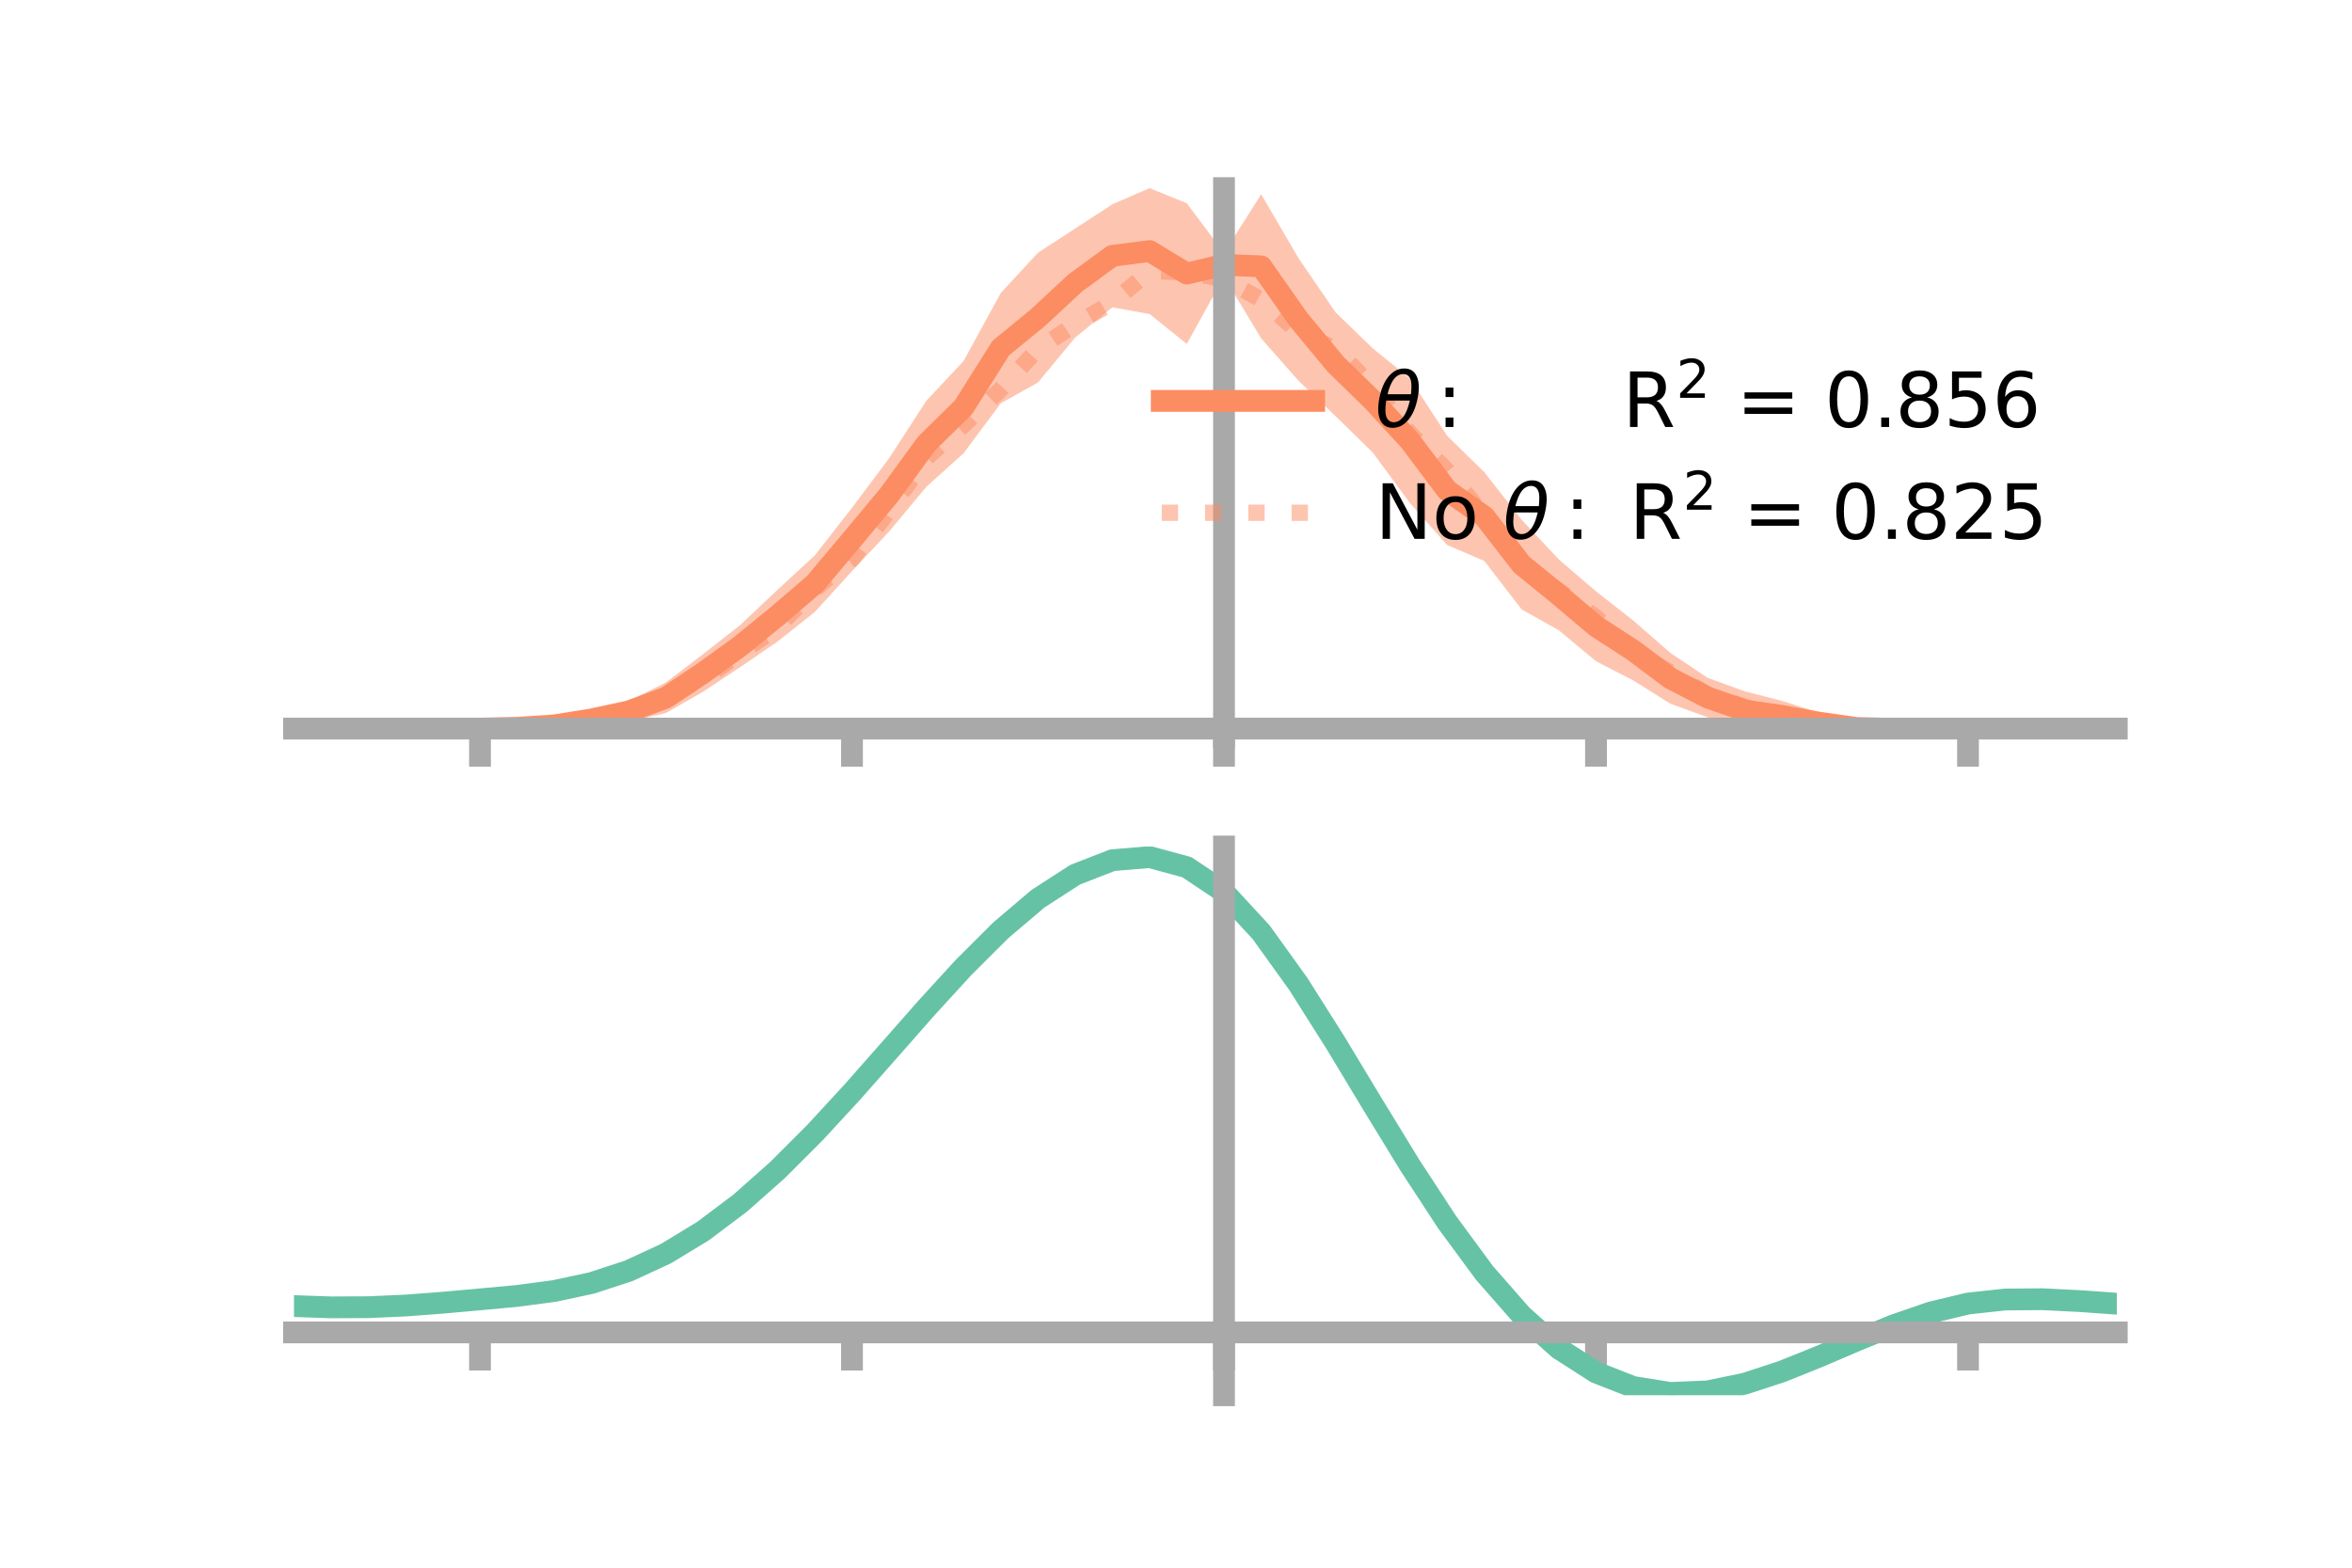 <?xml version="1.0" encoding="utf-8" standalone="no"?>
<!DOCTYPE svg PUBLIC "-//W3C//DTD SVG 1.1//EN"
  "http://www.w3.org/Graphics/SVG/1.1/DTD/svg11.dtd">
<!-- Created with matplotlib (https://matplotlib.org/) -->
<svg height="144pt" version="1.1" viewBox="0 0 216 144" width="216pt" xmlns="http://www.w3.org/2000/svg" xmlns:xlink="http://www.w3.org/1999/xlink">
 <defs>
  <style type="text/css">*{stroke-linecap:butt;stroke-linejoin:round;}</style>
 </defs>
 <g id="figure_1">
  <g id="patch_1">
   <path d="M 0 144 
L 216 144 
L 216 0 
L 0 0 
z
" style="fill:none;"/>
  </g>
  <g id="axes_1">
   <g id="patch_2">
    <path d="M 27 67.68 
L 194.4 67.68 
L 194.4 17.28 
L 27 17.28 
z
" style="fill:none;"/>
   </g>
   <g id="PolyCollection_1">
    <path clip-path="url(#p075c542723)" d="M 27 66.925 
L 27 66.925 
L 30.416 66.925 
L 33.833 66.925 
L 37.249 66.925 
L 40.665 66.925 
L 44.082 66.925 
L 47.498 66.73 
L 50.914 66.294 
L 54.331 65.262 
L 57.747 64.398 
L 61.163 62.681 
L 64.58 60.074 
L 67.996 57.398 
L 71.412 54.167 
L 74.829 51.017 
L 78.245 46.643 
L 81.661 42.078 
L 85.078 36.802 
L 88.494 33.157 
L 91.91 26.904 
L 95.327 23.211 
L 98.743 20.99 
L 102.159 18.764 
L 105.576 17.28 
L 108.992 18.668 
L 112.408 23.231 
L 115.824 17.845 
L 119.241 23.7 
L 122.657 28.691 
L 126.073 32 
L 129.49 34.775 
L 132.906 40.036 
L 136.322 43.376 
L 139.739 47.738 
L 143.155 51.385 
L 146.571 54.318 
L 149.988 56.992 
L 153.404 59.973 
L 156.82 62.259 
L 160.237 63.504 
L 163.653 64.377 
L 167.069 65.482 
L 170.486 66.053 
L 173.902 66.607 
L 177.318 66.845 
L 180.735 66.925 
L 184.151 66.925 
L 187.567 66.925 
L 190.984 66.925 
L 194.4 66.925 
L 194.4 66.925 
L 194.4 66.925 
L 190.984 66.925 
L 187.567 66.925 
L 184.151 66.925 
L 180.735 66.926 
L 177.318 67.08 
L 173.902 67.287 
L 170.486 67.68 
L 167.069 67.289 
L 163.653 67.142 
L 160.237 67.023 
L 156.82 65.881 
L 153.404 64.644 
L 149.988 62.498 
L 146.571 60.738 
L 143.155 57.893 
L 139.739 55.976 
L 136.322 51.534 
L 132.906 50.063 
L 129.49 46.219 
L 126.073 41.573 
L 122.657 38.23 
L 119.241 34.963 
L 115.824 31.088 
L 112.408 25.411 
L 108.992 31.594 
L 105.576 28.846 
L 102.159 28.228 
L 98.743 31.002 
L 95.327 35.134 
L 91.91 37.041 
L 88.494 41.638 
L 85.078 44.712 
L 81.661 48.816 
L 78.245 52.463 
L 74.829 56.215 
L 71.412 58.927 
L 67.996 61.269 
L 64.58 63.532 
L 61.163 65.487 
L 57.747 66.294 
L 54.331 66.905 
L 50.914 66.971 
L 47.498 66.974 
L 44.082 66.926 
L 40.665 66.925 
L 37.249 66.925 
L 33.833 66.925 
L 30.416 66.925 
L 27 66.925 
z
" style="fill:#fc8d62;fill-opacity:0.5;"/>
   </g>
   <g id="matplotlib.axis_1">
    <g id="xtick_1">
     <g id="line2d_1">
      <defs>
       <path d="M 0 0 
L 0 3.5 
" id="mae3b3ddf9a" style="stroke:#a9a9a9;stroke-width:2;"/>
      </defs>
      <g>
       <use style="fill:#a9a9a9;stroke:#a9a9a9;stroke-width:2;" x="44.082" xlink:href="#mae3b3ddf9a" y="66.925"/>
      </g>
     </g>
    </g>
    <g id="xtick_2">
     <g id="line2d_2">
      <g>
       <use style="fill:#a9a9a9;stroke:#a9a9a9;stroke-width:2;" x="78.245" xlink:href="#mae3b3ddf9a" y="66.925"/>
      </g>
     </g>
    </g>
    <g id="xtick_3">
     <g id="line2d_3">
      <g>
       <use style="fill:#a9a9a9;stroke:#a9a9a9;stroke-width:2;" x="112.408" xlink:href="#mae3b3ddf9a" y="66.925"/>
      </g>
     </g>
    </g>
    <g id="xtick_4">
     <g id="line2d_4">
      <g>
       <use style="fill:#a9a9a9;stroke:#a9a9a9;stroke-width:2;" x="146.571" xlink:href="#mae3b3ddf9a" y="66.925"/>
      </g>
     </g>
    </g>
    <g id="xtick_5">
     <g id="line2d_5">
      <g>
       <use style="fill:#a9a9a9;stroke:#a9a9a9;stroke-width:2;" x="180.735" xlink:href="#mae3b3ddf9a" y="66.925"/>
      </g>
     </g>
    </g>
   </g>
   <g id="matplotlib.axis_2"/>
   <g id="line2d_6">
    <path clip-path="url(#p075c542723)" d="M 27 66.925 
L 30.416 66.925 
L 33.833 66.925 
L 37.249 66.925 
L 40.665 66.925 
L 44.082 66.925 
L 47.498 66.852 
L 50.914 66.632 
L 54.331 66.083 
L 57.747 65.346 
L 61.163 64.084 
L 64.58 61.803 
L 67.996 59.333 
L 71.412 56.547 
L 74.829 53.616 
L 78.245 49.553 
L 81.661 45.447 
L 85.078 40.757 
L 88.494 37.397 
L 91.91 31.973 
L 95.327 29.173 
L 98.743 25.996 
L 102.159 23.496 
L 105.576 23.063 
L 108.992 25.131 
L 112.408 24.321 
L 115.824 24.467 
L 119.241 29.332 
L 122.657 33.461 
L 126.073 36.787 
L 129.49 40.497 
L 132.906 45.05 
L 136.322 47.455 
L 139.739 51.857 
L 143.155 54.639 
L 146.571 57.528 
L 149.988 59.745 
L 153.404 62.308 
L 156.82 64.07 
L 160.237 65.264 
L 163.653 65.759 
L 167.069 66.385 
L 170.486 66.866 
L 173.902 66.947 
L 177.318 66.963 
L 180.735 66.926 
L 184.151 66.925 
L 187.567 66.925 
L 190.984 66.925 
L 194.4 66.925 
" style="fill:none;stroke:#fc8d62;stroke-linecap:square;stroke-width:2;"/>
   </g>
   <g id="line2d_7">
    <path clip-path="url(#p075c542723)" d="M 27 66.925 
L 30.416 66.925 
L 33.833 66.925 
L 37.249 66.925 
L 40.665 66.925 
L 44.082 66.925 
L 47.498 66.878 
L 50.914 66.573 
L 54.331 66.058 
L 57.747 65.381 
L 61.163 63.803 
L 64.58 62.429 
L 67.996 59.998 
L 71.412 57.635 
L 74.829 54.097 
L 78.245 51.336 
L 81.661 46.902 
L 85.078 42.071 
L 88.494 39.056 
L 91.91 35.76 
L 95.327 32.049 
L 98.743 29.785 
L 102.159 27.788 
L 105.576 24.914 
L 108.992 25.007 
L 112.408 25.637 
L 115.824 27.52 
L 119.241 30.491 
L 122.657 32.041 
L 126.073 35.518 
L 129.49 39.803 
L 132.906 43.231 
L 136.322 47.418 
L 139.739 51.864 
L 143.155 54.244 
L 146.571 56.694 
L 149.988 59.882 
L 153.404 61.755 
L 156.82 63.779 
L 160.237 64.913 
L 163.653 66.178 
L 167.069 66.431 
L 170.486 66.913 
L 173.902 67.015 
L 177.318 66.942 
L 180.735 66.925 
L 184.151 66.925 
L 187.567 66.925 
L 190.984 66.925 
L 194.4 66.925 
" style="fill:none;stroke:#fc8d62;stroke-dasharray:1.5,2.475;stroke-dashoffset:0;stroke-opacity:0.5;stroke-width:1.5;"/>
   </g>
   <g id="patch_3">
    <path d="M 112.408 67.68 
L 112.408 17.28 
" style="fill:none;stroke:#a9a9a9;stroke-linecap:square;stroke-linejoin:miter;stroke-width:2;"/>
   </g>
   <g id="patch_4">
    <path d="M 194.4 67.68 
L 194.4 17.28 
" style="fill:none;"/>
   </g>
   <g id="patch_5">
    <path d="M 27 66.925 
L 194.4 66.925 
" style="fill:none;stroke:#a9a9a9;stroke-linecap:square;stroke-linejoin:miter;stroke-width:2;"/>
   </g>
   <g id="patch_6">
    <path d="M 27 17.28 
L 194.4 17.28 
" style="fill:none;"/>
   </g>
   <g id="legend_1">
    <g id="line2d_8">
     <path d="M 106.69 36.824 
L 120.69 36.824 
" style="fill:none;stroke:#fc8d62;stroke-linecap:square;stroke-width:2;"/>
    </g>
    <g id="line2d_9"/>
    <g id="text_1">
     <!-- $\theta:$      R$^{2}$ = 0.856 -->
     <g transform="translate(126.29 39.274)scale(0.07 -0.07)">
      <defs>
       <path d="M 45.516 34.672 
L 14.453 34.672 
Q 12.359 20.062 14.5 13.875 
Q 17.188 6.25 24.469 6.25 
Q 31.781 6.25 37.359 13.922 
Q 42.234 20.656 45.516 34.672 
z
M 47.016 42.969 
Q 48.344 56.844 46.625 61.719 
Q 43.953 69.438 36.766 69.438 
Q 29.297 69.438 23.828 61.812 
Q 19.531 55.672 16.156 42.969 
z
M 38.188 76.766 
Q 49.906 76.766 54.594 66.406 
Q 59.281 56.109 55.719 37.844 
Q 52.203 19.625 43.453 9.281 
Q 34.766 -1.125 23.047 -1.125 
Q 11.281 -1.125 6.641 9.281 
Q 2 19.625 5.516 37.844 
Q 9.078 56.109 17.719 66.406 
Q 26.422 76.766 38.188 76.766 
z
" id="DejaVuSans-Oblique-952"/>
       <path d="M 11.719 12.406 
L 22.016 12.406 
L 22.016 0 
L 11.719 0 
z
M 11.719 51.703 
L 22.016 51.703 
L 22.016 39.312 
L 11.719 39.312 
z
" id="DejaVuSans-58"/>
       <path id="DejaVuSans-32"/>
       <path d="M 44.391 34.188 
Q 47.562 33.109 50.562 29.594 
Q 53.562 26.078 56.594 19.922 
L 66.609 0 
L 56 0 
L 46.688 18.703 
Q 43.062 26.031 39.672 28.422 
Q 36.281 30.812 30.422 30.812 
L 19.672 30.812 
L 19.672 0 
L 9.812 0 
L 9.812 72.906 
L 32.078 72.906 
Q 44.578 72.906 50.734 67.672 
Q 56.891 62.453 56.891 51.906 
Q 56.891 45.016 53.688 40.469 
Q 50.484 35.938 44.391 34.188 
z
M 19.672 64.797 
L 19.672 38.922 
L 32.078 38.922 
Q 39.203 38.922 42.844 42.219 
Q 46.484 45.516 46.484 51.906 
Q 46.484 58.297 42.844 61.547 
Q 39.203 64.797 32.078 64.797 
z
" id="DejaVuSans-82"/>
       <path d="M 19.188 8.297 
L 53.609 8.297 
L 53.609 0 
L 7.328 0 
L 7.328 8.297 
Q 12.938 14.109 22.625 23.891 
Q 32.328 33.688 34.812 36.531 
Q 39.547 41.844 41.422 45.531 
Q 43.312 49.219 43.312 52.781 
Q 43.312 58.594 39.234 62.25 
Q 35.156 65.922 28.609 65.922 
Q 23.969 65.922 18.812 64.312 
Q 13.672 62.703 7.812 59.422 
L 7.812 69.391 
Q 13.766 71.781 18.938 73 
Q 24.125 74.219 28.422 74.219 
Q 39.75 74.219 46.484 68.547 
Q 53.219 62.891 53.219 53.422 
Q 53.219 48.922 51.531 44.891 
Q 49.859 40.875 45.406 35.406 
Q 44.188 33.984 37.641 27.219 
Q 31.109 20.453 19.188 8.297 
z
" id="DejaVuSans-50"/>
       <path d="M 10.594 45.406 
L 73.188 45.406 
L 73.188 37.203 
L 10.594 37.203 
z
M 10.594 25.484 
L 73.188 25.484 
L 73.188 17.188 
L 10.594 17.188 
z
" id="DejaVuSans-61"/>
       <path d="M 31.781 66.406 
Q 24.172 66.406 20.328 58.906 
Q 16.5 51.422 16.5 36.375 
Q 16.5 21.391 20.328 13.891 
Q 24.172 6.391 31.781 6.391 
Q 39.453 6.391 43.281 13.891 
Q 47.125 21.391 47.125 36.375 
Q 47.125 51.422 43.281 58.906 
Q 39.453 66.406 31.781 66.406 
z
M 31.781 74.219 
Q 44.047 74.219 50.516 64.516 
Q 56.984 54.828 56.984 36.375 
Q 56.984 17.969 50.516 8.266 
Q 44.047 -1.422 31.781 -1.422 
Q 19.531 -1.422 13.062 8.266 
Q 6.594 17.969 6.594 36.375 
Q 6.594 54.828 13.062 64.516 
Q 19.531 74.219 31.781 74.219 
z
" id="DejaVuSans-48"/>
       <path d="M 10.688 12.406 
L 21 12.406 
L 21 0 
L 10.688 0 
z
" id="DejaVuSans-46"/>
       <path d="M 31.781 34.625 
Q 24.75 34.625 20.719 30.859 
Q 16.703 27.094 16.703 20.516 
Q 16.703 13.922 20.719 10.156 
Q 24.75 6.391 31.781 6.391 
Q 38.812 6.391 42.859 10.172 
Q 46.922 13.969 46.922 20.516 
Q 46.922 27.094 42.891 30.859 
Q 38.875 34.625 31.781 34.625 
z
M 21.922 38.812 
Q 15.578 40.375 12.031 44.719 
Q 8.5 49.078 8.5 55.328 
Q 8.5 64.062 14.719 69.141 
Q 20.953 74.219 31.781 74.219 
Q 42.672 74.219 48.875 69.141 
Q 55.078 64.062 55.078 55.328 
Q 55.078 49.078 51.531 44.719 
Q 48 40.375 41.703 38.812 
Q 48.828 37.156 52.797 32.312 
Q 56.781 27.484 56.781 20.516 
Q 56.781 9.906 50.312 4.234 
Q 43.844 -1.422 31.781 -1.422 
Q 19.734 -1.422 13.25 4.234 
Q 6.781 9.906 6.781 20.516 
Q 6.781 27.484 10.781 32.312 
Q 14.797 37.156 21.922 38.812 
z
M 18.312 54.391 
Q 18.312 48.734 21.844 45.562 
Q 25.391 42.391 31.781 42.391 
Q 38.141 42.391 41.719 45.562 
Q 45.312 48.734 45.312 54.391 
Q 45.312 60.062 41.719 63.234 
Q 38.141 66.406 31.781 66.406 
Q 25.391 66.406 21.844 63.234 
Q 18.312 60.062 18.312 54.391 
z
" id="DejaVuSans-56"/>
       <path d="M 10.797 72.906 
L 49.516 72.906 
L 49.516 64.594 
L 19.828 64.594 
L 19.828 46.734 
Q 21.969 47.469 24.109 47.828 
Q 26.266 48.188 28.422 48.188 
Q 40.625 48.188 47.75 41.5 
Q 54.891 34.812 54.891 23.391 
Q 54.891 11.625 47.562 5.094 
Q 40.234 -1.422 26.906 -1.422 
Q 22.312 -1.422 17.547 -0.641 
Q 12.797 0.141 7.719 1.703 
L 7.719 11.625 
Q 12.109 9.234 16.797 8.062 
Q 21.484 6.891 26.703 6.891 
Q 35.156 6.891 40.078 11.328 
Q 45.016 15.766 45.016 23.391 
Q 45.016 31 40.078 35.438 
Q 35.156 39.891 26.703 39.891 
Q 22.75 39.891 18.812 39.016 
Q 14.891 38.141 10.797 36.281 
z
" id="DejaVuSans-53"/>
       <path d="M 33.016 40.375 
Q 26.375 40.375 22.484 35.828 
Q 18.609 31.297 18.609 23.391 
Q 18.609 15.531 22.484 10.953 
Q 26.375 6.391 33.016 6.391 
Q 39.656 6.391 43.531 10.953 
Q 47.406 15.531 47.406 23.391 
Q 47.406 31.297 43.531 35.828 
Q 39.656 40.375 33.016 40.375 
z
M 52.594 71.297 
L 52.594 62.312 
Q 48.875 64.062 45.094 64.984 
Q 41.312 65.922 37.594 65.922 
Q 27.828 65.922 22.672 59.328 
Q 17.531 52.734 16.797 39.406 
Q 19.672 43.656 24.016 45.922 
Q 28.375 48.188 33.594 48.188 
Q 44.578 48.188 50.953 41.516 
Q 57.328 34.859 57.328 23.391 
Q 57.328 12.156 50.688 5.359 
Q 44.047 -1.422 33.016 -1.422 
Q 20.359 -1.422 13.672 8.266 
Q 6.984 17.969 6.984 36.375 
Q 6.984 53.656 15.188 63.938 
Q 23.391 74.219 37.203 74.219 
Q 40.922 74.219 44.703 73.484 
Q 48.484 72.75 52.594 71.297 
z
" id="DejaVuSans-54"/>
      </defs>
      <use transform="translate(0 0.766)" xlink:href="#DejaVuSans-Oblique-952"/>
      <use transform="translate(80.664 0.766)" xlink:href="#DejaVuSans-58"/>
      <use transform="translate(133.838 0.766)" xlink:href="#DejaVuSans-32"/>
      <use transform="translate(165.625 0.766)" xlink:href="#DejaVuSans-32"/>
      <use transform="translate(197.412 0.766)" xlink:href="#DejaVuSans-32"/>
      <use transform="translate(229.199 0.766)" xlink:href="#DejaVuSans-32"/>
      <use transform="translate(260.986 0.766)" xlink:href="#DejaVuSans-32"/>
      <use transform="translate(292.773 0.766)" xlink:href="#DejaVuSans-32"/>
      <use transform="translate(324.561 0.766)" xlink:href="#DejaVuSans-82"/>
      <use transform="translate(395 39.047)scale(0.7)" xlink:href="#DejaVuSans-50"/>
      <use transform="translate(442.271 0.766)" xlink:href="#DejaVuSans-32"/>
      <use transform="translate(474.058 0.766)" xlink:href="#DejaVuSans-61"/>
      <use transform="translate(557.847 0.766)" xlink:href="#DejaVuSans-32"/>
      <use transform="translate(589.634 0.766)" xlink:href="#DejaVuSans-48"/>
      <use transform="translate(653.257 0.766)" xlink:href="#DejaVuSans-46"/>
      <use transform="translate(682.419 0.766)" xlink:href="#DejaVuSans-56"/>
      <use transform="translate(746.042 0.766)" xlink:href="#DejaVuSans-53"/>
      <use transform="translate(809.665 0.766)" xlink:href="#DejaVuSans-54"/>
     </g>
    </g>
    <g id="line2d_10">
     <path d="M 106.69 47.099 
L 120.69 47.099 
" style="fill:none;stroke:#fc8d62;stroke-dasharray:1.5,2.475;stroke-dashoffset:0;stroke-opacity:0.5;stroke-width:1.5;"/>
    </g>
    <g id="line2d_11"/>
    <g id="text_2">
     <!-- No $\theta:$ R$^{2}$ = 0.825 -->
     <g transform="translate(126.29 49.549)scale(0.07 -0.07)">
      <defs>
       <path d="M 9.812 72.906 
L 23.094 72.906 
L 55.422 11.922 
L 55.422 72.906 
L 64.984 72.906 
L 64.984 0 
L 51.703 0 
L 19.391 60.984 
L 19.391 0 
L 9.812 0 
z
" id="DejaVuSans-78"/>
       <path d="M 30.609 48.391 
Q 23.391 48.391 19.188 42.75 
Q 14.984 37.109 14.984 27.297 
Q 14.984 17.484 19.156 11.844 
Q 23.344 6.203 30.609 6.203 
Q 37.797 6.203 41.984 11.859 
Q 46.188 17.531 46.188 27.297 
Q 46.188 37.016 41.984 42.703 
Q 37.797 48.391 30.609 48.391 
z
M 30.609 56 
Q 42.328 56 49.016 48.375 
Q 55.719 40.766 55.719 27.297 
Q 55.719 13.875 49.016 6.219 
Q 42.328 -1.422 30.609 -1.422 
Q 18.844 -1.422 12.172 6.219 
Q 5.516 13.875 5.516 27.297 
Q 5.516 40.766 12.172 48.375 
Q 18.844 56 30.609 56 
z
" id="DejaVuSans-111"/>
      </defs>
      <use transform="translate(0 0.766)" xlink:href="#DejaVuSans-78"/>
      <use transform="translate(74.805 0.766)" xlink:href="#DejaVuSans-111"/>
      <use transform="translate(135.986 0.766)" xlink:href="#DejaVuSans-32"/>
      <use transform="translate(167.773 0.766)" xlink:href="#DejaVuSans-Oblique-952"/>
      <use transform="translate(248.438 0.766)" xlink:href="#DejaVuSans-58"/>
      <use transform="translate(301.611 0.766)" xlink:href="#DejaVuSans-32"/>
      <use transform="translate(333.398 0.766)" xlink:href="#DejaVuSans-82"/>
      <use transform="translate(403.838 39.047)scale(0.7)" xlink:href="#DejaVuSans-50"/>
      <use transform="translate(451.108 0.766)" xlink:href="#DejaVuSans-32"/>
      <use transform="translate(482.896 0.766)" xlink:href="#DejaVuSans-61"/>
      <use transform="translate(566.685 0.766)" xlink:href="#DejaVuSans-32"/>
      <use transform="translate(598.472 0.766)" xlink:href="#DejaVuSans-48"/>
      <use transform="translate(662.095 0.766)" xlink:href="#DejaVuSans-46"/>
      <use transform="translate(691.257 0.766)" xlink:href="#DejaVuSans-56"/>
      <use transform="translate(754.88 0.766)" xlink:href="#DejaVuSans-50"/>
      <use transform="translate(818.503 0.766)" xlink:href="#DejaVuSans-53"/>
     </g>
    </g>
   </g>
  </g>
  <g id="axes_2">
   <g id="patch_7">
    <path d="M 27 128.16 
L 194.4 128.16 
L 194.4 77.76 
L 27 77.76 
z
" style="fill:none;"/>
   </g>
   <g id="PolyCollection_2">
    <path clip-path="url(#p796908a75a)" d="M 27 120.017 
L 27 119.92 
L 30.416 120.046 
L 33.833 120.029 
L 37.249 119.869 
L 40.665 119.599 
L 44.082 119.281 
L 47.498 118.954 
L 50.914 118.492 
L 54.331 117.748 
L 57.747 116.612 
L 61.163 115.004 
L 64.58 112.887 
L 67.996 110.259 
L 71.412 107.16 
L 74.829 103.661 
L 78.245 99.866 
L 81.661 95.905 
L 85.078 91.929 
L 88.494 88.109 
L 91.91 84.624 
L 95.327 81.662 
L 98.743 79.41 
L 102.159 78.051 
L 105.576 77.76 
L 108.992 78.701 
L 112.408 81.019 
L 115.824 84.773 
L 119.241 89.602 
L 122.657 95.089 
L 126.073 100.843 
L 129.49 106.521 
L 132.906 111.833 
L 136.322 116.552 
L 139.739 120.516 
L 143.155 123.624 
L 146.571 125.841 
L 149.988 127.188 
L 153.404 127.738 
L 156.82 127.599 
L 160.237 126.903 
L 163.653 125.801 
L 167.069 124.451 
L 170.486 123.009 
L 173.902 121.632 
L 177.318 120.466 
L 180.735 119.653 
L 184.151 119.285 
L 187.567 119.261 
L 190.984 119.44 
L 194.4 119.694 
L 194.4 119.812 
L 194.4 119.812 
L 190.984 119.579 
L 187.567 119.416 
L 184.151 119.449 
L 180.735 119.822 
L 177.318 120.648 
L 173.902 121.844 
L 170.486 123.266 
L 167.069 124.758 
L 163.653 126.155 
L 160.237 127.292 
L 156.82 128.009 
L 153.404 128.16 
L 149.988 127.619 
L 146.571 126.294 
L 143.155 124.128 
L 139.739 121.111 
L 136.322 117.276 
L 132.906 112.714 
L 129.49 107.578 
L 126.073 102.082 
L 122.657 96.506 
L 119.241 91.183 
L 115.824 86.496 
L 112.408 82.853 
L 108.992 80.608 
L 105.576 79.696 
L 102.159 79.975 
L 98.743 81.28 
L 95.327 83.441 
L 91.91 86.277 
L 88.494 89.609 
L 85.078 93.257 
L 81.661 97.048 
L 78.245 100.823 
L 74.829 104.44 
L 71.412 107.776 
L 67.996 110.736 
L 64.58 113.253 
L 61.163 115.292 
L 57.747 116.849 
L 54.331 117.955 
L 50.914 118.677 
L 47.498 119.121 
L 44.082 119.429 
L 40.665 119.724 
L 37.249 119.971 
L 33.833 120.114 
L 30.416 120.129 
L 27 120.017 
z
" style="fill:#66c2a5;fill-opacity:0.5;"/>
   </g>
   <g id="matplotlib.axis_3">
    <g id="xtick_6">
     <g id="line2d_12">
      <g>
       <use style="fill:#a9a9a9;stroke:#a9a9a9;stroke-width:2;" x="44.082" xlink:href="#mae3b3ddf9a" y="122.388"/>
      </g>
     </g>
    </g>
    <g id="xtick_7">
     <g id="line2d_13">
      <g>
       <use style="fill:#a9a9a9;stroke:#a9a9a9;stroke-width:2;" x="78.245" xlink:href="#mae3b3ddf9a" y="122.388"/>
      </g>
     </g>
    </g>
    <g id="xtick_8">
     <g id="line2d_14">
      <g>
       <use style="fill:#a9a9a9;stroke:#a9a9a9;stroke-width:2;" x="112.408" xlink:href="#mae3b3ddf9a" y="122.388"/>
      </g>
     </g>
    </g>
    <g id="xtick_9">
     <g id="line2d_15">
      <g>
       <use style="fill:#a9a9a9;stroke:#a9a9a9;stroke-width:2;" x="146.571" xlink:href="#mae3b3ddf9a" y="122.388"/>
      </g>
     </g>
    </g>
    <g id="xtick_10">
     <g id="line2d_16">
      <g>
       <use style="fill:#a9a9a9;stroke:#a9a9a9;stroke-width:2;" x="180.735" xlink:href="#mae3b3ddf9a" y="122.388"/>
      </g>
     </g>
    </g>
   </g>
   <g id="matplotlib.axis_4"/>
   <g id="line2d_17">
    <path clip-path="url(#p796908a75a)" d="M 27 119.969 
L 30.416 120.087 
L 33.833 120.072 
L 37.249 119.92 
L 40.665 119.661 
L 44.082 119.355 
L 47.498 119.038 
L 50.914 118.584 
L 54.331 117.851 
L 57.747 116.73 
L 61.163 115.148 
L 64.58 113.07 
L 67.996 110.498 
L 71.412 107.468 
L 74.829 104.05 
L 78.245 100.345 
L 81.661 96.476 
L 85.078 92.593 
L 88.494 88.859 
L 91.91 85.451 
L 95.327 82.551 
L 98.743 80.345 
L 102.159 79.013 
L 105.576 78.728 
L 108.992 79.654 
L 112.408 81.936 
L 115.824 85.635 
L 119.241 90.393 
L 122.657 95.797 
L 126.073 101.463 
L 129.49 107.049 
L 132.906 112.274 
L 136.322 116.914 
L 139.739 120.813 
L 143.155 123.876 
L 146.571 126.067 
L 149.988 127.404 
L 153.404 127.949 
L 156.82 127.804 
L 160.237 127.098 
L 163.653 125.978 
L 167.069 124.604 
L 170.486 123.138 
L 173.902 121.738 
L 177.318 120.557 
L 180.735 119.737 
L 184.151 119.367 
L 187.567 119.339 
L 190.984 119.51 
L 194.4 119.753 
" style="fill:none;stroke:#66c2a5;stroke-linecap:square;stroke-width:2;"/>
   </g>
   <g id="patch_8">
    <path d="M 112.408 128.16 
L 112.408 77.76 
" style="fill:none;stroke:#a9a9a9;stroke-linecap:square;stroke-linejoin:miter;stroke-width:2;"/>
   </g>
   <g id="patch_9">
    <path d="M 194.4 128.16 
L 194.4 77.76 
" style="fill:none;"/>
   </g>
   <g id="patch_10">
    <path d="M 27 122.388 
L 194.4 122.388 
" style="fill:none;stroke:#a9a9a9;stroke-linecap:square;stroke-linejoin:miter;stroke-width:2;"/>
   </g>
   <g id="patch_11">
    <path d="M 27 77.76 
L 194.4 77.76 
" style="fill:none;"/>
   </g>
  </g>
 </g>
 <defs>
  <clipPath id="p075c542723">
   <rect height="50.4" width="167.4" x="27" y="17.28"/>
  </clipPath>
  <clipPath id="p796908a75a">
   <rect height="50.4" width="167.4" x="27" y="77.76"/>
  </clipPath>
 </defs>
</svg>

